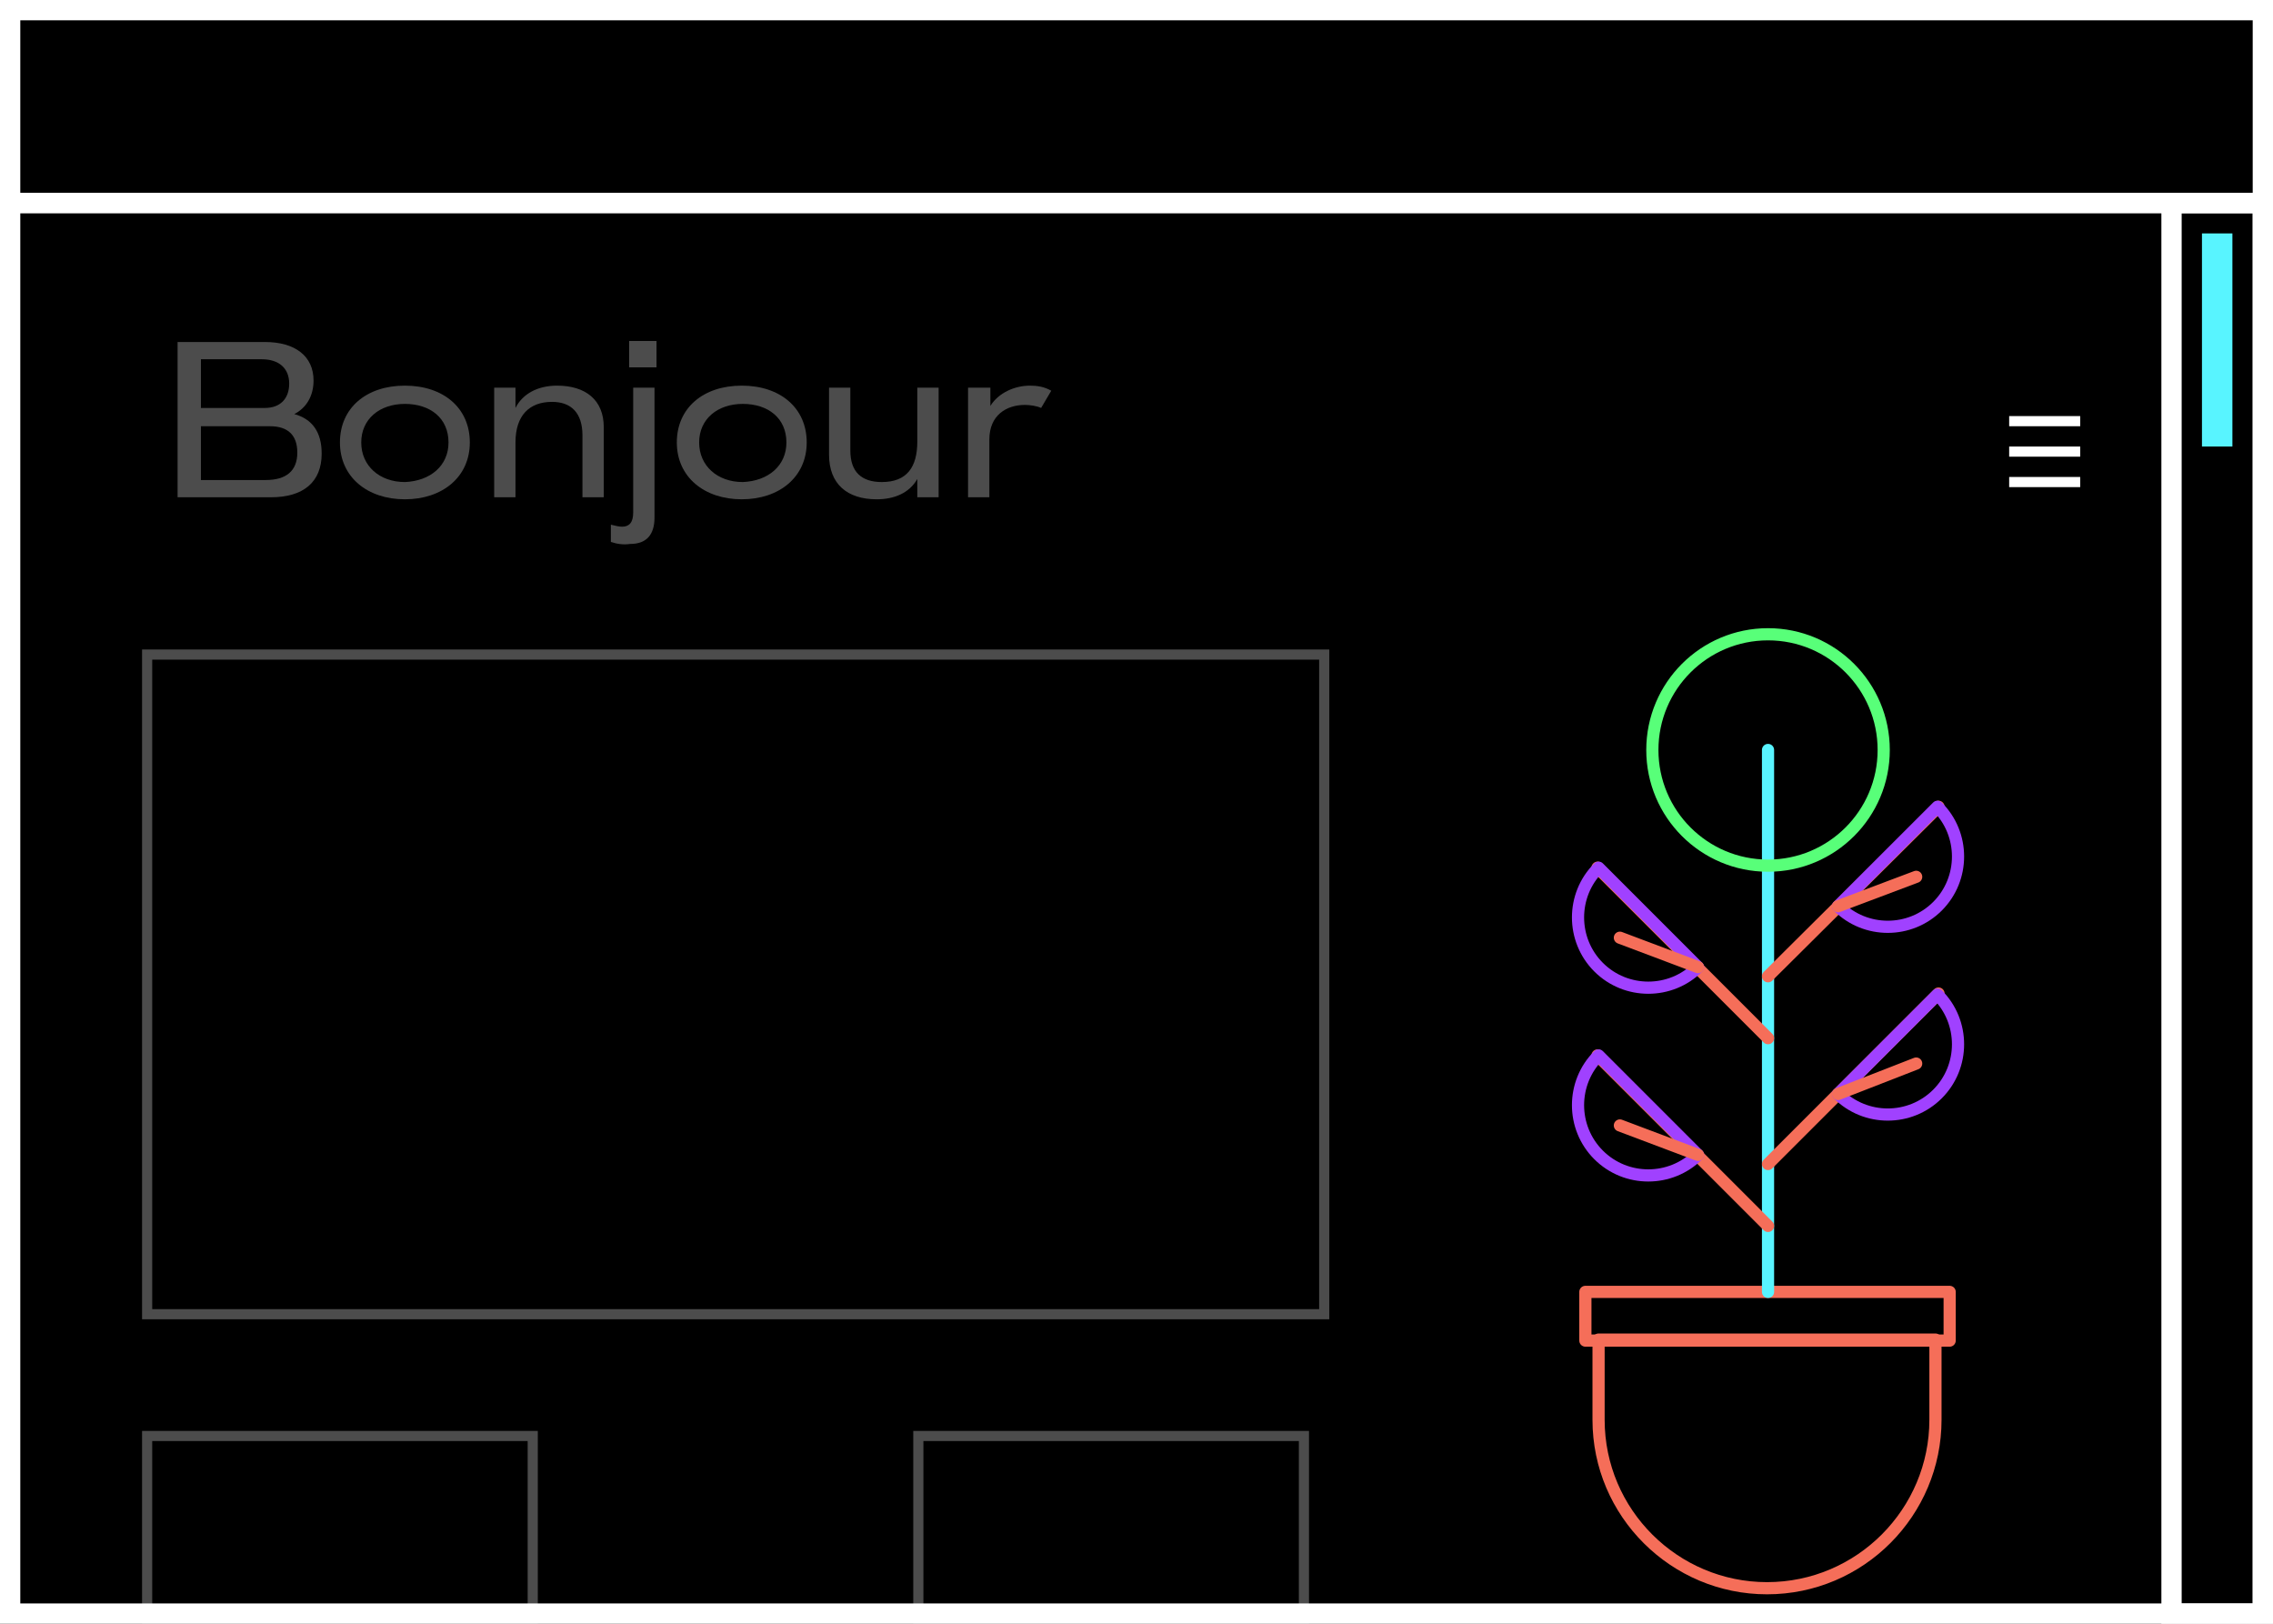 <svg xmlns="http://www.w3.org/2000/svg" xmlns:xlink="http://www.w3.org/1999/xlink" viewBox="0 0 224 160">
  <style>
    @keyframes slide-down {
      0% {
        transform: translate3d(0, 0, 0);
      }

      25%,
      40% {
        transform: translate3d(0, 112px, 0);
      }

      65%,
      100% {
        transform: translate3d(0, 0, 0);
      }
    }

    .browser__scrollthumb {
      animation: slide-down 10s cubic-bezier(0.37, 0, 0.63, 1) infinite both paused;
    }

    @keyframes scroll {
      0% {
        transform: translate3d(0, 0, 0);
      }

      25%,
      40% {
        transform: translate3d(0, -365px, 0);
      }

      65%,
      100% {
        transform: translate3d(0, 0, 0);
      }
    }

    .page {
      animation: scroll 10s cubic-bezier(0.37, 0, 0.63, 1) infinite both paused;
    }

    @keyframes scale-y {
      0% {
        transform: scaleY(0);
      }

      20%,
      40% {
        transform: scaleY(1);
      }

      65%,
      100% {
        transform: scaleY(0);
      }
    }

    .flower__stem {
      animation: scale-y 10s cubic-bezier(0.65, 0, 0.35, 1) infinite both paused;
      transform-origin: 50% 1362px;
    }

    @keyframes scale-1 {
      0% {
        opacity: 0;
        transform: scale(0);
      }

      10% {
        opacity: 1;
      }

      15%,
      30% {
        opacity: 1;
        transform: scale(1);
      }

      35% {
        opacity: 1;
      }

      40%,
      100% {
        opacity: 0;
        transform: scale(0);
      }
    }

    .flower__base {
      animation: scale-1 10s cubic-bezier(0.65, 0, 0.35, 1) 0.8s infinite both paused;
      transform-origin: 1090px 1314px;
    }

    @keyframes scale-2 {
      0% {
        transform: scale(0);
      }

      20%,
      45% {
        transform: scale(1);
      }

      55%,
      100% {
        transform: scale(0);
      }
    }

    @keyframes scale-3 {
      0% {
        transform: scale(0);
      }

      20%,
      35% {
        transform: scale(1);
      }

      45%,
      100% {
        transform: scale(0);
      }
    }

    .flower__petal {
      animation: scale-2 10s cubic-bezier(0.65, 0, 0.35, 1) infinite both paused;
    }

    .flower__petal:nth-child(1) {
      animation-delay: 0;
      transform-origin: 1090px 1360px;
    }

    .flower__petal:nth-child(2) {
      animation-delay: 0.3s;
      transform-origin: 1090px 1355px;
    }

    .flower__petal:nth-child(3) {
      animation-name: scale-3;
      animation-delay: 0.5s;
      transform-origin: 1090px 1343px;
    }

    .flower__petal:nth-child(4) {
      animation-name: scale-3;
      animation-delay: 0.8s;
      transform-origin: 1090px 1338px;
    }

    .is-animated .browser__scrollthumb,
    .is-animated .page,
    .is-animated .flower__base,
    .is-animated .flower__petal,
    .is-animated .flower__stem {
      animation-play-state: running;
    }
  </style>
  <rect fill="#000" x="0" y="0" width="100%" height="100%" />
  <g class="is-animated">
    <g>
      <defs>
        <path id="c" d="M0 19h224v141H0z" />
      </defs>
      <clipPath id="d">
        <use xlink:href="#c" overflow="visible" />
      </clipPath>
      <path fill="none" stroke="#FFF" d="M198 41.5h7M198 44.5h7M198 47.5h7" />
      <g opacity=".3" clip-path="url(#d)">
        <g class="page">

          <path fill="none" stroke="#FFF" d="M14 529.2h190.5" />
          <g>
            <g fill="#FFF">
              <path d="M14.9 226.9l1.6-.3c.5 1.4 1.9 2.1 3.8 2.1s2.8-.7 2.8-1.8c0-1.2-1.2-1.5-3.1-1.8-2.1-.4-4.2-.8-4.2-3 0-1.8 1.6-3 4-3 1.9 0 3.3.5 4.3 1.7l-1.1.9c-.8-.9-1.9-1.3-3.4-1.3-1.4 0-2.3.6-2.3 1.6 0 1.1 1.1 1.4 3 1.7 1.9.4 4.3.8 4.3 3.1 0 1.8-1.3 3.2-4.4 3.2-3.2-.1-4.7-1.3-5.3-3.1z" />
              <path d="M30.4 229.6c-.5.1-.9.2-1.5.2-1.5 0-2.2-.7-2.2-2v-4.5h-1.5v-1h1.5v-2l1.4-.7v2.7h2.2v1h-2.2v4.3c0 .8.3 1.2 1.1 1.2.3 0 .7-.1 1.1-.2l.1 1z" />
              <path d="M39.5 226.4H33c.1 1.4 1.1 2.2 2.8 2.2 1.1 0 2-.2 2.8-.8l.6 1c-1.1.6-2.1.9-3.4.9-2.6 0-4.3-1.5-4.3-3.8s1.7-3.9 4.1-3.9c2.7 0 4 1.7 4 3.6-.1.3-.1.6-.1.8zm-1.5-1v-.2c0-.9-.8-1.9-2.5-1.9-1.4 0-2.5.8-2.6 2.1H38z" />
              <path d="M49.9 226c0 2.3-1.8 3.8-4.2 3.8-1.5 0-2.6-.6-3.2-1.6v4.5h-1.4v-10.5h1.4v1.4c.7-1 1.8-1.5 3.1-1.5 2.5.1 4.3 1.6 4.3 3.9zm-1.5 0c0-1.6-1.2-2.7-2.9-2.7s-2.9 1-2.9 2.7c0 1.6 1.2 2.7 2.9 2.7s2.9-1.1 2.9-2.7z" />
              <path d="M61.7 222.3h1.5v7.4h-1.5v-1.3c-.6 1-1.5 1.4-2.8 1.4-2 0-3.2-1-3.2-3v-4.5h1.4v4.2c0 1.5.8 2.1 2.1 2.1 1.7 0 2.4-1 2.4-2.7v-3.6z" />
              <path d="M73.8 226c0 2.3-1.8 3.8-4.2 3.8-1.5 0-2.6-.6-3.2-1.6v4.5H65v-10.5h1.4v1.4c.7-1 1.8-1.5 3.1-1.5 2.6.1 4.3 1.6 4.3 3.9zm-1.4 0c0-1.6-1.2-2.7-2.9-2.7s-2.9 1-2.9 2.7c0 1.6 1.2 2.7 2.9 2.7 1.6 0 2.9-1.1 2.9-2.7z" />
            </g>
            <path fill="none" stroke="#FFF" d="M14 237.2h114.5" />
            <path fill="none" stroke="#FFF" d="M14 243.2h114.5" />
            <path fill="none" stroke="#FFF" d="M14 249.2h114.5" />
            <path fill="none" stroke="#FFF" d="M14 255.2h45.8" />
            <path fill="none" stroke="#FFF" d="M15 287.7h33v10H15z" />
            <path fill="none" stroke="#FFF" d="M27 292.7h10" />
            <path fill="none" stroke="#FFF" d="M14 268.2h114.5" />
            <path fill="none" stroke="#FFF" d="M14 274.2h114.5" />
            <path fill="none" stroke="#FFF" d="M14 280.2h114.5" />
          </g>
          <g fill="none" stroke="#FFF">
            <path d="M14.5 141.5h38v18h-38z" />
            <path d="M90.5 141.5h38v18h-38z" />
            <path d="M14.5 180.5h38v18h-38z" />
            <path d="M90.5 180.5h38v18h-38z" />
          </g>
          <g>
            <g>
              <path fill="none" stroke="#FFF" d="M.5.5h116v65H.5z" transform="translate(14 64)" />
            </g>
            <g fill="#FFF">
              <path d="M17.5 49V33.7h8.6c3 0 4.8 1.4 4.8 3.8 0 1.5-.7 2.7-1.9 3.3 1.8.5 2.7 1.8 2.7 3.9 0 2.8-1.8 4.3-5 4.3h-9.2zm2.3-8.8h6.3c1.5 0 2.4-.9 2.4-2.4s-1-2.4-2.7-2.4h-6v4.8zm0 7.1h6.4c2 0 3.1-.9 3.1-2.7 0-1.7-.9-2.6-2.7-2.6h-6.8v5.3z" />
              <path d="M33.5 43.6c0-3.4 2.6-5.6 6.4-5.6 3.8 0 6.4 2.2 6.4 5.6 0 3.4-2.7 5.6-6.4 5.6s-6.4-2.2-6.4-5.6zm10.7 0c0-2.4-1.8-3.8-4.3-3.8s-4.3 1.5-4.3 3.8 1.8 3.9 4.3 3.9c2.5-.1 4.3-1.6 4.3-3.9z" />
              <path d="M59.5 42.1V49h-2.1v-6.1c0-2.2-1.1-3.3-3-3.3-2.2 0-3.6 1.3-3.6 4V49h-2.1V38.2h2.1v2c.7-1.4 2.2-2.2 4.1-2.2 2.8 0 4.6 1.4 4.6 4.1z" />
              <path d="M60.2 53.4v-1.7c.4.1.8.2 1.1.2.7 0 1.1-.4 1.1-1.4V38.2h2.1V51c0 1.7-.8 2.6-2.4 2.6-.7.1-1.3 0-1.9-.2zM62 36.2v-2.6h2.7v2.6H62z" />
              <path d="M66.7 43.6c0-3.4 2.6-5.6 6.4-5.6 3.8 0 6.4 2.2 6.4 5.6 0 3.4-2.7 5.6-6.4 5.6s-6.4-2.2-6.4-5.6zm10.8 0c0-2.4-1.8-3.8-4.3-3.8s-4.3 1.5-4.3 3.8 1.8 3.9 4.3 3.9c2.5-.1 4.3-1.6 4.3-3.9z" />
              <path d="M90.4 38.2h2.1V49h-2.1v-1.8c-.8 1.4-2.3 2-4 2-2.9 0-4.7-1.5-4.7-4.4v-6.6h2.1v6.2c0 2.1 1.1 3.1 3.1 3.1 2.5 0 3.5-1.5 3.5-4v-5.3z" />
              <path d="M103.6 38.5l-1 1.7c-.4-.2-1.1-.3-1.6-.3-1.8 0-3.5 1-3.5 3.4V49h-2.1V38.2h2.2V40c.8-1.3 2.4-2 3.9-2 .7 0 1.4.1 2.1.5z" />
            </g>
          </g>
          <g>
            <path fill="none" stroke="#FFF" d="M.5 253.7h116v65H.5z" transform="translate(14 64)" />
          </g>
          <path fill="none" stroke="#FFF" d="M14 402.7h114.5" />
          <path fill="none" stroke="#FFF" d="M14 408.7h114.5" />
          <path fill="none" stroke="#FFF" d="M14 414.7h114.5" />
          <path fill="none" stroke="#FFF" d="M14 420.7h45.8" />
          <path fill="none" stroke="#FFF" d="M14.5 440.7h38v18h-38z" />
          <path fill="none" stroke="#FFF" d="M90.5 440.7h38v18h-38z" />
          <path fill="none" stroke="#FFF" d="M15 498.2h33v10H15z" />
          <path fill="none" stroke="#FFF" d="M27 503.2h10" />
          <path fill="none" stroke="#FFF" d="M14 478.7h114.5" />
          <path fill="none" stroke="#FFF" d="M14 484.7h114.5" />
          <path fill="none" stroke="#FFF" d="M14 490.7h114.5" />
        </g>
      </g>
    </g>
    <g class="flower" transform="translate(-915.464 -1234.9)" fill="none" stroke-width="1.2" stroke-linecap="round" stroke-miterlimit="10">
      <g class="flower__pot">
        <path stroke="#F56E59" stroke-linejoin="round" d="M1073.1 1366.9h33.1v7.9c0 9.1-7.4 16.6-16.6 16.6 0 0 0 0 0 0h0c-9.1 0-16.6-7.4-16.6-16.6 0 0 0 0 0 0v-7.9h.1z" />
        <path stroke="#F56E59" stroke-linejoin="round" d="M1071.7 1362.2h35.9v4.8h-35.9z" />
      </g>

      <path class="flower__stem" stroke="#58F4FF" d="M1089.7 1362.2v-53.4" />

      <g>
        <g class="flower__petal">
          <path stroke="#F56E59" d="M1089.7 1355.7l-16.8-16.8" />
          <path stroke="#A041FF" stroke-linejoin="round" d="M1082.8 1348.7c-2.7 2.7-7.1 2.7-9.8 0-2.7-2.7-2.7-7.1 0-9.8l9.3 9.3.5.5z" />
          <path stroke="#F56E59" d="M1075.1 1345.8l7.7 2.9" />
        </g>

        <g class="flower__petal">
          <path stroke="#F56E59" d="M1089.7 1349.6l16.8-16.8" />
          <path stroke="#A041FF" stroke-linejoin="round" d="M1096.6 1342.7c2.7 2.7 7.1 2.7 9.8 0 2.7-2.7 2.7-7.1 0-9.8l-9.3 9.3-.5.5z" />
          <path stroke="#F56E59" d="M1104.3 1339.7l-7.7 3" />
        </g>

        <g class="flower__petal">
          <path stroke="#F56E59" d="M1089.7 1337.2l-16.8-16.8" />
          <path stroke="#A041FF" stroke-linejoin="round" d="M1082.8 1330.2c-2.7 2.7-7.1 2.7-9.8 0-2.7-2.7-2.7-7.1 0-9.8l9.3 9.3.5.5z" />
          <path stroke="#F56E59" d="M1075.1 1327.3l7.7 2.9" />
        </g>

        <g class="flower__petal">
          <path stroke="#F56E59" d="M1089.7 1331.1l16.8-16.7" />
          <path stroke="#A041FF" stroke-linejoin="round" d="M1096.6 1324.2c2.7 2.7 7.1 2.7 9.8 0 2.7-2.7 2.7-7.1 0-9.8l-9.3 9.3-.5.5z" />
          <path stroke="#F56E59" d="M1104.3 1321.3l-7.7 2.9" />
        </g>
      </g>
      <circle class="flower__base" stroke="#58FF79" stroke-linejoin="round" cx="1089.7" cy="1308.8" r="11.4" />
    </g>
    <g>
      <path fill="none" stroke="#FFF" stroke-width="2" d="M1 1h222v19H1z" />
      <path fill="none" stroke="#FFF" stroke-width="2" d="M1 20h222v139H1z" />
      <path fill="none" stroke="#FFF" stroke-width="2" d="M214 20h9v139h-9z" />
      <path class="browser__scrollthumb" fill="#58F4FF" d="M217 23h3v21h-3z" />
    </g>
  </g>
</svg>